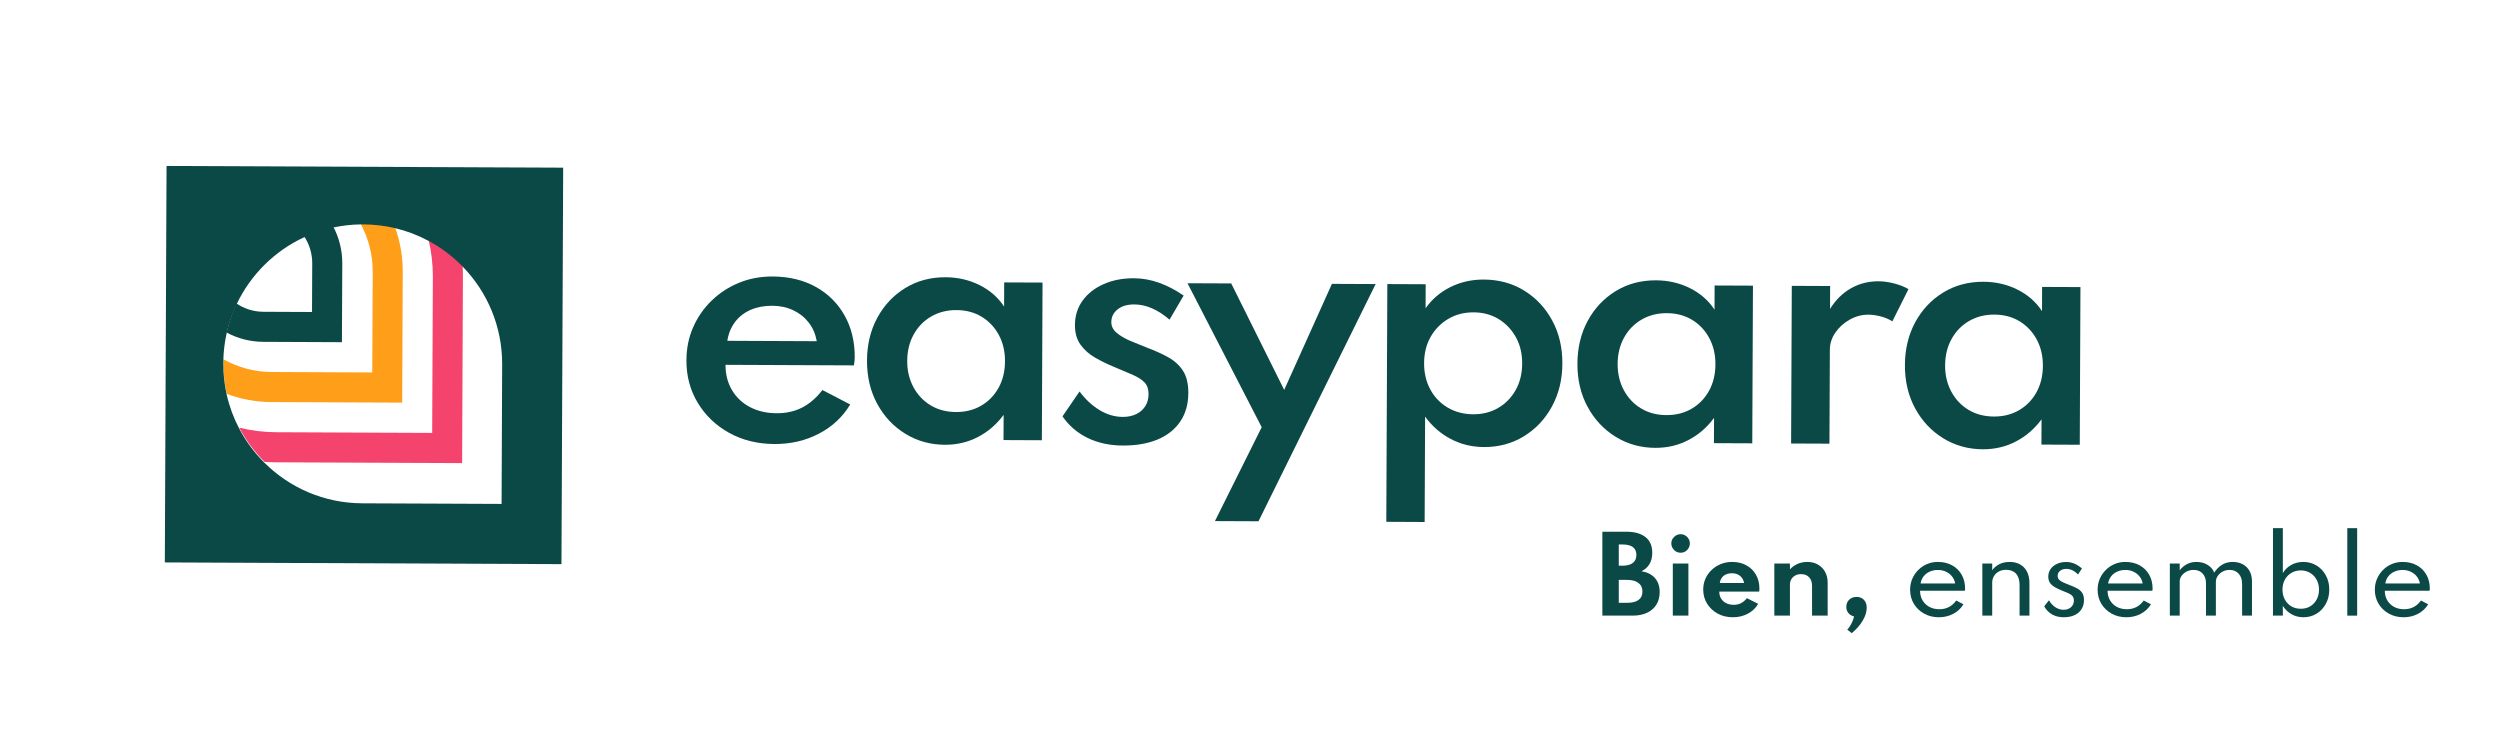 <svg width="467" height="137" viewBox="0 0 467 137" fill="none" xmlns="http://www.w3.org/2000/svg">
  <path d="M144.667 82.943C141.522 82.93 138.706 82.237 136.219 80.864C133.733 79.491 131.776 77.623 130.347 75.259C128.917 72.895 128.211 70.237 128.224 67.281C128.233 65.075 128.649 63.031 129.474 61.145C130.298 59.259 131.443 57.601 132.917 56.171C134.39 54.741 136.097 53.623 138.035 52.829C139.974 52.031 142.066 51.64 144.312 51.649C147.377 51.662 150.066 52.307 152.373 53.583C154.676 54.86 156.474 56.636 157.759 58.912C159.044 61.188 159.68 63.816 159.667 66.785C159.645 67.035 159.632 67.25 159.623 67.434C159.614 67.618 159.579 67.89 159.518 68.254L135.526 68.149C135.518 69.912 135.917 71.478 136.715 72.842C137.513 74.206 138.636 75.272 140.079 76.035C141.522 76.798 143.184 77.184 145.066 77.193C146.851 77.202 148.439 76.846 149.829 76.136C151.224 75.421 152.487 74.329 153.627 72.86L158.82 75.557C157.412 77.89 155.461 79.71 152.974 81.009C150.483 82.311 147.715 82.956 144.667 82.943ZM135.864 63.662L152.575 63.737C152.329 62.395 151.829 61.232 151.066 60.25C150.303 59.267 149.338 58.504 148.171 57.952C147.005 57.399 145.702 57.123 144.263 57.114C142.75 57.11 141.395 57.364 140.206 57.886C139.013 58.408 138.048 59.162 137.307 60.145C136.562 61.132 136.079 62.303 135.864 63.662Z" fill="#0B4947"></path>
  <path d="M176.504 83.084C173.781 83.07 171.316 82.386 169.105 81.022C166.895 79.663 165.149 77.799 163.864 75.434C162.579 73.07 161.943 70.373 161.956 67.342C161.969 64.369 162.61 61.711 163.873 59.369C165.14 57.027 166.877 55.171 169.088 53.812C171.298 52.452 173.812 51.777 176.632 51.79C178.934 51.798 181.048 52.29 182.983 53.255C184.917 54.224 186.443 55.562 187.566 57.272L187.583 52.755L194.746 52.785L194.619 82.237L187.456 82.206L187.478 77.492C186.167 79.268 184.57 80.649 182.684 81.627C180.812 82.606 178.75 83.092 176.504 83.084ZM178.575 76.965C180.36 76.974 181.934 76.575 183.312 75.763C184.684 74.956 185.763 73.838 186.548 72.413C187.329 70.987 187.728 69.347 187.733 67.487C187.741 65.645 187.355 64.005 186.575 62.562C185.794 61.119 184.724 59.992 183.369 59.167C182.009 58.347 180.439 57.93 178.658 57.926C176.895 57.917 175.32 58.32 173.934 59.127C172.548 59.934 171.461 61.057 170.671 62.492C169.877 63.926 169.478 65.562 169.469 67.404C169.461 69.224 169.847 70.86 170.627 72.312C171.408 73.763 172.483 74.899 173.847 75.72C175.215 76.544 176.794 76.956 178.575 76.965Z" fill="#0B4947"></path>
  <path d="M209.755 83.228C207.281 83.219 205.084 82.741 203.158 81.803C201.237 80.864 199.671 79.522 198.474 77.772L201.658 73.127C202.781 74.627 204.04 75.794 205.426 76.623C206.812 77.452 208.255 77.873 209.75 77.877C210.65 77.882 211.461 77.715 212.185 77.386C212.904 77.053 213.479 76.566 213.904 75.925C214.329 75.285 214.544 74.522 214.549 73.641C214.553 72.719 214.316 72 213.838 71.478C213.36 70.956 212.645 70.487 211.689 70.061C210.733 69.636 209.527 69.123 208.071 68.522C206.847 68.018 205.676 67.448 204.571 66.811C203.461 66.175 202.553 65.368 201.847 64.399C201.141 63.43 200.794 62.193 200.799 60.697C200.807 58.991 201.277 57.483 202.215 56.175C203.15 54.864 204.457 53.838 206.128 53.088C207.799 52.338 209.698 51.969 211.829 51.978C213.382 51.987 214.93 52.259 216.47 52.803C218.009 53.347 219.557 54.149 221.106 55.211L218.47 59.715C216.272 57.825 214.079 56.877 211.895 56.868C210.593 56.864 209.549 57.171 208.772 57.79C207.992 58.408 207.601 59.197 207.597 60.158C207.593 60.943 207.926 61.618 208.597 62.175C209.264 62.733 210.097 63.228 211.093 63.654C212.088 64.079 213.084 64.487 214.079 64.873C215.65 65.456 217.027 66.075 218.211 66.733C219.395 67.391 220.325 68.237 220.992 69.276C221.658 70.316 221.987 71.698 221.978 73.421C221.97 75.491 221.47 77.263 220.474 78.737C219.479 80.211 218.071 81.329 216.246 82.097C214.404 82.86 212.246 83.237 209.755 83.228Z" fill="#0B4947"></path>
  <path d="M226.951 97.338L235.684 79.803L221.824 52.908L229.991 52.943L239.886 72.833L248.802 53.026L256.969 53.062L235.087 97.373L226.951 97.338Z" fill="#0B4947"></path>
  <path d="M258.961 97.474L259.154 53.066L266.316 53.097L266.299 57.583C267.496 55.882 269.044 54.562 270.948 53.618C272.851 52.675 274.921 52.211 277.167 52.219C280.005 52.233 282.527 52.925 284.737 54.294C286.948 55.667 288.689 57.526 289.961 59.882C291.237 62.237 291.864 64.917 291.851 67.93C291.838 70.904 291.189 73.57 289.904 75.93C288.619 78.294 286.869 80.149 284.658 81.5C282.448 82.851 279.961 83.522 277.202 83.509C274.961 83.5 272.891 82.996 270.996 82C269.101 81.004 267.505 79.61 266.211 77.825L266.123 97.509L258.961 97.474ZM275.185 77.386C276.948 77.395 278.518 76.996 279.891 76.184C281.264 75.377 282.347 74.259 283.141 72.833C283.935 71.408 284.334 69.768 284.342 67.908C284.351 66.066 283.961 64.43 283.171 63C282.382 61.57 281.307 60.439 279.952 59.605C278.592 58.776 277.035 58.355 275.268 58.347C273.505 58.338 271.93 58.746 270.544 59.562C269.158 60.382 268.062 61.496 267.25 62.912C266.439 64.329 266.031 65.965 266.022 67.825C266.014 69.667 266.4 71.307 267.18 72.75C267.961 74.193 269.049 75.325 270.443 76.145C271.838 76.961 273.417 77.377 275.185 77.386Z" fill="#0B4947"></path>
  <path d="M309.211 83.658C306.487 83.645 304.022 82.961 301.811 81.597C299.601 80.237 297.855 78.373 296.57 76.009C295.285 73.645 294.649 70.948 294.662 67.917C294.675 64.943 295.316 62.285 296.579 59.943C297.847 57.601 299.583 55.746 301.794 54.386C304.004 53.026 306.518 52.351 309.338 52.364C311.64 52.373 313.754 52.864 315.689 53.829C317.623 54.798 319.149 56.136 320.272 57.847L320.29 53.329L327.452 53.36L327.325 82.812L320.162 82.781L320.184 78.066C318.873 79.842 317.276 81.224 315.39 82.202C313.518 83.184 311.452 83.667 309.211 83.658ZM311.281 77.54C313.066 77.548 314.64 77.149 316.018 76.338C317.39 75.531 318.469 74.412 319.254 72.987C320.035 71.562 320.434 69.921 320.439 68.062C320.447 66.219 320.061 64.579 319.281 63.136C318.5 61.693 317.43 60.566 316.075 59.741C314.715 58.921 313.145 58.505 311.364 58.5C309.601 58.491 308.026 58.895 306.64 59.702C305.254 60.509 304.167 61.632 303.377 63.066C302.583 64.5 302.184 66.136 302.175 67.978C302.167 69.798 302.553 71.434 303.333 72.886C304.114 74.338 305.189 75.474 306.553 76.294C307.921 77.119 309.496 77.535 311.281 77.54Z" fill="#0B4947"></path>
  <path d="M334.579 82.847L334.706 53.395L341.869 53.426L341.851 57.711C342.895 56.026 344.193 54.746 345.75 53.86C347.307 52.974 349.026 52.535 350.904 52.544C351.864 52.548 352.855 52.689 353.877 52.961C354.904 53.233 355.776 53.584 356.505 54.009L353.487 60.035C352.873 59.632 352.154 59.32 351.32 59.105C350.487 58.891 349.715 58.781 349.005 58.781C347.798 58.776 346.641 59.084 345.535 59.702C344.43 60.32 343.535 61.127 342.851 62.119C342.167 63.114 341.82 64.184 341.816 65.334L341.741 82.877L334.579 82.847Z" fill="#0B4947"></path>
  <path d="M370.386 83.926C367.663 83.912 365.198 83.228 362.987 81.864C360.777 80.505 359.031 78.641 357.746 76.276C356.461 73.912 355.825 71.215 355.838 68.184C355.851 65.211 356.492 62.553 357.755 60.211C359.022 57.869 360.759 56.013 362.97 54.654C365.18 53.294 367.693 52.619 370.514 52.632C372.816 52.641 374.93 53.132 376.864 54.097C378.799 55.066 380.325 56.404 381.448 58.114L381.465 53.597L388.628 53.627L388.5 83.079L381.338 83.049L381.36 78.334C380.049 80.11 378.452 81.491 376.566 82.469C374.693 83.448 372.628 83.934 370.386 83.926ZM372.452 77.807C374.237 77.816 375.812 77.417 377.189 76.606C378.562 75.799 379.641 74.68 380.426 73.255C381.206 71.829 381.606 70.189 381.61 68.329C381.619 66.487 381.233 64.847 380.452 63.404C379.671 61.961 378.601 60.834 377.246 60.009C375.886 59.189 374.316 58.772 372.535 58.768C370.772 58.759 369.198 59.163 367.812 59.969C366.426 60.776 365.338 61.899 364.549 63.334C363.755 64.768 363.356 66.404 363.347 68.246C363.338 70.066 363.724 71.702 364.505 73.154C365.285 74.606 366.36 75.741 367.724 76.562C369.097 77.386 370.671 77.799 372.452 77.807Z" fill="#0B4947"></path>
  <path d="M86.417 49.614C84.566 47.715 82.421 46.097 80.066 44.829C80.592 47.044 80.868 49.351 80.859 51.728L80.732 80.869L51.596 80.741C49.215 80.733 46.899 80.434 44.684 79.882C45.93 82.254 47.526 84.408 49.412 86.281C50.127 86.329 50.851 86.355 51.574 86.36L86.325 86.509L86.474 51.755C86.474 51.035 86.456 50.32 86.417 49.614Z" fill="#F4436C"></path>
  <path d="M73.785 42.443C71.72 41.956 69.557 41.71 67.329 41.745C68.803 44.438 69.636 47.526 69.623 50.807L69.54 69.574L50.772 69.491C47.487 69.478 44.404 68.614 41.72 67.114C41.663 69.338 41.886 71.509 42.356 73.579C44.97 74.557 47.799 75.096 50.746 75.105L75.128 75.21L75.233 50.829C75.25 47.89 74.737 45.066 73.785 42.443Z" fill="#FF9E18"></path>
  <path d="M62.25 42.329C60.351 42.737 58.531 43.355 56.812 44.149C57.776 45.597 58.334 47.338 58.325 49.202L58.285 58.281L49.206 58.241C47.351 58.233 45.619 57.662 44.184 56.697C43.377 58.412 42.75 60.228 42.334 62.123C44.377 63.219 46.706 63.842 49.18 63.855L63.873 63.921L63.939 49.228C63.952 46.741 63.338 44.395 62.25 42.329Z" fill="#0B4947"></path>
  <path d="M31.11 31L30.79 105.061L104.882 105.382L105.202 31.32L31.11 31ZM93.697 94.132L67.649 94.017C60.526 93.987 54.088 91.101 49.404 86.447C47.518 84.579 45.921 82.421 44.675 80.048C43.645 78.083 42.855 75.969 42.355 73.75C41.925 71.855 41.702 69.877 41.711 67.851C41.711 67.662 41.715 67.474 41.719 67.285C41.763 65.575 41.969 63.908 42.329 62.298C42.746 60.404 43.373 58.583 44.18 56.873C46.785 51.351 51.268 46.89 56.807 44.32C58.526 43.522 60.347 42.904 62.246 42.5C63.886 42.145 65.583 41.947 67.325 41.921C67.504 41.917 67.689 41.917 67.873 41.917C69.908 41.925 71.886 42.167 73.781 42.614C75.996 43.14 78.101 43.943 80.057 44.996C82.417 46.263 84.557 47.882 86.408 49.781C91.013 54.504 93.833 60.965 93.803 68.079L93.697 94.132Z" fill="#0B4947"></path>
  <path d="M299.32 115V99.325H303.814C305.321 99.325 306.502 99.654 307.357 100.313C308.212 100.972 308.64 101.956 308.64 103.267C308.64 104.895 307.968 106.045 306.626 106.716C307.721 106.887 308.561 107.308 309.143 107.979C309.732 108.644 310.027 109.518 310.027 110.601C310.027 111.513 309.821 112.299 309.409 112.957C308.998 113.616 308.412 114.123 307.652 114.477C306.892 114.826 305.992 115 304.954 115H299.32ZM302.389 105.671H303.101C303.931 105.671 304.567 105.5 305.011 105.158C305.454 104.81 305.676 104.312 305.676 103.666C305.676 103.014 305.46 102.526 305.03 102.203C304.599 101.874 303.956 101.709 303.101 101.709H302.389V105.671ZM302.389 112.606H303.909C304.871 112.606 305.593 112.429 306.075 112.074C306.562 111.719 306.806 111.197 306.806 110.506C306.806 109.803 306.556 109.265 306.056 108.891C305.562 108.511 304.846 108.321 303.909 108.321H302.389V112.606Z" fill="#0B4947"></path>
  <path d="M312.48 115V105.272H315.396V115H312.48ZM313.943 103.248C313.626 103.248 313.335 103.172 313.069 103.02C312.809 102.862 312.6 102.65 312.442 102.384C312.284 102.118 312.204 101.827 312.204 101.51C312.204 101.193 312.284 100.905 312.442 100.645C312.6 100.386 312.809 100.18 313.069 100.028C313.335 99.87 313.626 99.79 313.943 99.79C314.26 99.79 314.548 99.87 314.807 100.028C315.067 100.18 315.273 100.386 315.425 100.645C315.583 100.905 315.662 101.193 315.662 101.51C315.662 101.827 315.583 102.118 315.425 102.384C315.273 102.65 315.067 102.862 314.807 103.02C314.548 103.172 314.26 103.248 313.943 103.248Z" fill="#0B4947"></path>
  <path d="M323.699 115.304C322.648 115.304 321.704 115.079 320.868 114.629C320.038 114.173 319.38 113.556 318.892 112.777C318.404 111.998 318.161 111.118 318.161 110.136C318.161 109.414 318.297 108.739 318.569 108.112C318.848 107.485 319.234 106.938 319.728 106.469C320.222 105.994 320.795 105.627 321.448 105.367C322.1 105.101 322.806 104.968 323.566 104.968C324.579 104.968 325.466 105.18 326.226 105.604C326.992 106.022 327.588 106.605 328.012 107.352C328.443 108.1 328.658 108.971 328.658 109.965C328.658 110.047 328.655 110.12 328.649 110.183C328.649 110.24 328.639 110.351 328.62 110.516H321.163C321.163 111.01 321.273 111.441 321.495 111.808C321.723 112.175 322.04 112.463 322.445 112.672C322.85 112.875 323.322 112.976 323.861 112.976C324.367 112.976 324.814 112.878 325.2 112.682C325.593 112.486 325.97 112.172 326.331 111.741L328.43 112.796C327.974 113.581 327.328 114.196 326.492 114.639C325.656 115.082 324.725 115.304 323.699 115.304ZM321.267 108.901H325.789C325.726 108.527 325.59 108.204 325.381 107.932C325.178 107.66 324.918 107.451 324.602 107.305C324.285 107.159 323.927 107.086 323.528 107.086C323.104 107.086 322.73 107.159 322.407 107.305C322.084 107.451 321.824 107.66 321.628 107.932C321.432 108.204 321.311 108.527 321.267 108.901Z" fill="#0B4947"></path>
  <path d="M331.443 115V105.272H334.359V106.355C334.733 105.937 335.198 105.601 335.756 105.348C336.319 105.095 336.94 104.968 337.618 104.968C338.365 104.968 339.02 105.133 339.584 105.462C340.154 105.785 340.601 106.238 340.924 106.82C341.247 107.397 341.408 108.071 341.408 108.844V115H338.492V109.461C338.492 108.765 338.308 108.223 337.941 107.837C337.58 107.444 337.082 107.248 336.449 107.248C336.018 107.248 335.645 107.337 335.328 107.514C335.018 107.685 334.777 107.922 334.606 108.226C334.441 108.524 334.359 108.863 334.359 109.243V115H331.443Z" fill="#0B4947"></path>
  <path d="M345.898 118.277L345.072 117.603C345.236 117.445 345.407 117.223 345.585 116.938C345.762 116.653 345.92 116.349 346.06 116.026C346.199 115.703 346.288 115.408 346.326 115.142C345.876 115.035 345.524 114.823 345.271 114.506C345.018 114.189 344.891 113.809 344.891 113.366C344.891 112.815 345.068 112.368 345.423 112.026C345.784 111.678 346.246 111.504 346.81 111.504C347.386 111.504 347.846 111.688 348.188 112.055C348.53 112.416 348.701 112.913 348.701 113.546C348.701 114.306 348.45 115.104 347.95 115.94C347.456 116.783 346.772 117.562 345.898 118.277Z" fill="#0B4947"></path>
  <path d="M362.175 115.304C361.155 115.304 360.24 115.079 359.429 114.629C358.619 114.18 357.979 113.569 357.51 112.796C357.042 112.017 356.807 111.14 356.807 110.164C356.807 109.442 356.94 108.768 357.206 108.141C357.472 107.514 357.843 106.963 358.318 106.488C358.793 106.007 359.344 105.633 359.971 105.367C360.598 105.101 361.269 104.968 361.985 104.968C362.998 104.968 363.885 105.177 364.645 105.595C365.411 106.013 366.006 106.596 366.431 107.343C366.861 108.09 367.077 108.958 367.077 109.946C367.077 110.028 367.074 110.095 367.067 110.145C367.061 110.196 367.048 110.263 367.029 110.345H358.669C358.669 111.023 358.821 111.621 359.125 112.14C359.436 112.66 359.86 113.068 360.398 113.366C360.943 113.657 361.567 113.803 362.27 113.803C362.935 113.803 363.53 113.667 364.056 113.394C364.581 113.122 365.038 112.717 365.424 112.178L366.773 112.881C366.311 113.648 365.674 114.243 364.863 114.667C364.059 115.092 363.163 115.304 362.175 115.304ZM358.764 108.986H365.224C365.136 108.486 364.939 108.049 364.635 107.675C364.338 107.295 363.961 107.001 363.505 106.792C363.055 106.577 362.558 106.469 362.013 106.469C361.443 106.469 360.927 106.573 360.465 106.782C360.009 106.985 359.632 107.276 359.334 107.656C359.043 108.03 358.853 108.473 358.764 108.986Z" fill="#0B4947"></path>
  <path d="M370.301 115V105.272H372.144V106.526C372.441 106.083 372.869 105.712 373.426 105.414C373.984 105.117 374.645 104.968 375.412 104.968C376.165 104.968 376.818 105.126 377.369 105.443C377.92 105.753 378.344 106.203 378.642 106.792C378.946 107.381 379.098 108.084 379.098 108.901V115H377.255V109.271C377.255 108.359 377.036 107.66 376.599 107.172C376.162 106.684 375.548 106.44 374.756 106.44C374.212 106.44 373.743 106.551 373.35 106.773C372.964 106.988 372.666 107.28 372.457 107.647C372.248 108.008 372.144 108.404 372.144 108.834V115H370.301Z" fill="#0B4947"></path>
  <path d="M385.497 115.304C384.687 115.304 383.968 115.13 383.341 114.781C382.72 114.427 382.226 113.923 381.859 113.271L382.742 112.131C383.078 112.695 383.483 113.132 383.958 113.442C384.433 113.752 384.943 113.907 385.488 113.907C385.842 113.907 386.162 113.838 386.447 113.698C386.739 113.559 386.97 113.36 387.141 113.1C387.312 112.834 387.397 112.52 387.397 112.159C387.397 111.811 387.309 111.539 387.131 111.342C386.96 111.14 386.704 110.962 386.362 110.81C386.026 110.658 385.605 110.484 385.098 110.288C384.693 110.123 384.3 109.936 383.92 109.727C383.54 109.518 383.227 109.256 382.98 108.939C382.739 108.616 382.619 108.207 382.619 107.713C382.619 107.181 382.761 106.71 383.046 106.298C383.338 105.886 383.737 105.563 384.243 105.329C384.75 105.095 385.326 104.977 385.972 104.977C386.498 104.977 387.008 105.082 387.502 105.291C387.996 105.5 388.464 105.801 388.908 106.193L388.167 107.314C387.508 106.618 386.78 106.269 385.982 106.269C385.5 106.269 385.111 106.393 384.813 106.64C384.516 106.881 384.367 107.194 384.367 107.58C384.367 107.878 384.474 108.128 384.69 108.331C384.905 108.527 385.181 108.698 385.516 108.844C385.852 108.99 386.2 109.132 386.561 109.271C387.106 109.474 387.581 109.683 387.986 109.898C388.398 110.114 388.718 110.392 388.946 110.734C389.174 111.07 389.288 111.523 389.288 112.093C389.288 112.758 389.129 113.331 388.813 113.812C388.502 114.294 388.062 114.664 387.492 114.924C386.922 115.177 386.257 115.304 385.497 115.304Z" fill="#0B4947"></path>
  <path d="M397.201 115.304C396.181 115.304 395.266 115.079 394.455 114.629C393.645 114.18 393.005 113.569 392.536 112.796C392.068 112.017 391.833 111.14 391.833 110.164C391.833 109.442 391.966 108.768 392.232 108.141C392.498 107.514 392.869 106.963 393.344 106.488C393.819 106.007 394.37 105.633 394.997 105.367C395.624 105.101 396.295 104.968 397.011 104.968C398.024 104.968 398.911 105.177 399.671 105.595C400.437 106.013 401.033 106.596 401.457 107.343C401.888 108.09 402.103 108.958 402.103 109.946C402.103 110.028 402.1 110.095 402.093 110.145C402.087 110.196 402.074 110.263 402.055 110.345H393.695C393.695 111.023 393.847 111.621 394.151 112.14C394.462 112.66 394.886 113.068 395.424 113.366C395.969 113.657 396.593 113.803 397.296 113.803C397.961 113.803 398.556 113.667 399.082 113.394C399.608 113.122 400.064 112.717 400.45 112.178L401.799 112.881C401.337 113.648 400.7 114.243 399.889 114.667C399.085 115.092 398.189 115.304 397.201 115.304ZM393.79 108.986H400.25C400.162 108.486 399.965 108.049 399.661 107.675C399.364 107.295 398.987 107.001 398.531 106.792C398.081 106.577 397.584 106.469 397.039 106.469C396.469 106.469 395.953 106.573 395.491 106.782C395.035 106.985 394.658 107.276 394.36 107.656C394.069 108.03 393.879 108.473 393.79 108.986Z" fill="#0B4947"></path>
  <path d="M405.327 115V105.272H407.17V106.526C407.581 106.007 408.047 105.617 408.566 105.357C409.086 105.098 409.662 104.968 410.295 104.968C411.081 104.968 411.771 105.148 412.366 105.509C412.962 105.864 413.376 106.349 413.611 106.963C414.016 106.342 414.504 105.855 415.074 105.5C415.644 105.145 416.312 104.968 417.078 104.968C417.775 104.968 418.392 105.11 418.931 105.395C419.469 105.68 419.893 106.092 420.204 106.63C420.514 107.169 420.669 107.821 420.669 108.587V115H418.826V109.1C418.826 108.29 418.614 107.647 418.19 107.172C417.765 106.697 417.202 106.459 416.499 106.459C416.011 106.459 415.571 106.567 415.178 106.782C414.792 106.991 414.485 107.267 414.257 107.609C414.035 107.945 413.924 108.299 413.924 108.673V115H412.081V108.977C412.081 108.211 411.872 107.599 411.454 107.143C411.036 106.687 410.479 106.459 409.782 106.459C409.295 106.459 408.851 106.564 408.452 106.773C408.06 106.976 407.746 107.242 407.512 107.571C407.284 107.9 407.17 108.245 407.17 108.606V115H405.327Z" fill="#0B4947"></path>
  <path d="M430.282 115.304C429.477 115.304 428.739 115.117 428.068 114.743C427.397 114.363 426.852 113.841 426.434 113.176V115H424.591V98.66H426.434V107.048C426.827 106.396 427.356 105.886 428.021 105.519C428.692 105.152 429.433 104.968 430.244 104.968C431.175 104.968 432.007 105.193 432.742 105.642C433.477 106.092 434.053 106.706 434.471 107.485C434.895 108.258 435.108 109.142 435.108 110.136C435.108 111.137 434.892 112.026 434.462 112.805C434.037 113.584 433.461 114.196 432.733 114.639C432.004 115.082 431.187 115.304 430.282 115.304ZM429.788 113.717C430.453 113.717 431.038 113.565 431.545 113.261C432.058 112.951 432.46 112.527 432.752 111.988C433.043 111.45 433.189 110.836 433.189 110.145C433.189 109.449 433.04 108.831 432.742 108.293C432.451 107.748 432.049 107.324 431.536 107.02C431.029 106.71 430.446 106.554 429.788 106.554C429.129 106.554 428.54 106.71 428.021 107.02C427.508 107.324 427.102 107.748 426.805 108.293C426.513 108.831 426.368 109.449 426.368 110.145C426.368 110.836 426.513 111.45 426.805 111.988C427.096 112.527 427.498 112.951 428.011 113.261C428.53 113.565 429.123 113.717 429.788 113.717Z" fill="#0B4947"></path>
  <path d="M438.474 115V98.66H440.317V115H438.474Z" fill="#0B4947"></path>
  <path d="M448.986 115.304C447.967 115.304 447.051 115.079 446.241 114.629C445.43 114.18 444.79 113.569 444.322 112.796C443.853 112.017 443.619 111.14 443.619 110.164C443.619 109.442 443.752 108.768 444.018 108.141C444.284 107.514 444.654 106.963 445.129 106.488C445.604 106.007 446.155 105.633 446.782 105.367C447.409 105.101 448.081 104.968 448.796 104.968C449.81 104.968 450.696 105.177 451.456 105.595C452.223 106.013 452.818 106.596 453.242 107.343C453.673 108.09 453.888 108.958 453.888 109.946C453.888 110.028 453.885 110.095 453.879 110.145C453.872 110.196 453.86 110.263 453.841 110.345H445.481C445.481 111.023 445.633 111.621 445.937 112.14C446.247 112.66 446.671 113.068 447.21 113.366C447.754 113.657 448.378 113.803 449.081 113.803C449.746 113.803 450.342 113.667 450.867 113.394C451.393 113.122 451.849 112.717 452.235 112.178L453.584 112.881C453.122 113.648 452.485 114.243 451.675 114.667C450.87 115.092 449.974 115.304 448.986 115.304ZM445.576 108.986H452.036C451.947 108.486 451.751 108.049 451.447 107.675C451.149 107.295 450.772 107.001 450.316 106.792C449.867 106.577 449.369 106.469 448.825 106.469C448.255 106.469 447.739 106.573 447.276 106.782C446.82 106.985 446.443 107.276 446.146 107.656C445.854 108.03 445.664 108.473 445.576 108.986Z" fill="#0B4947"></path>
</svg>
